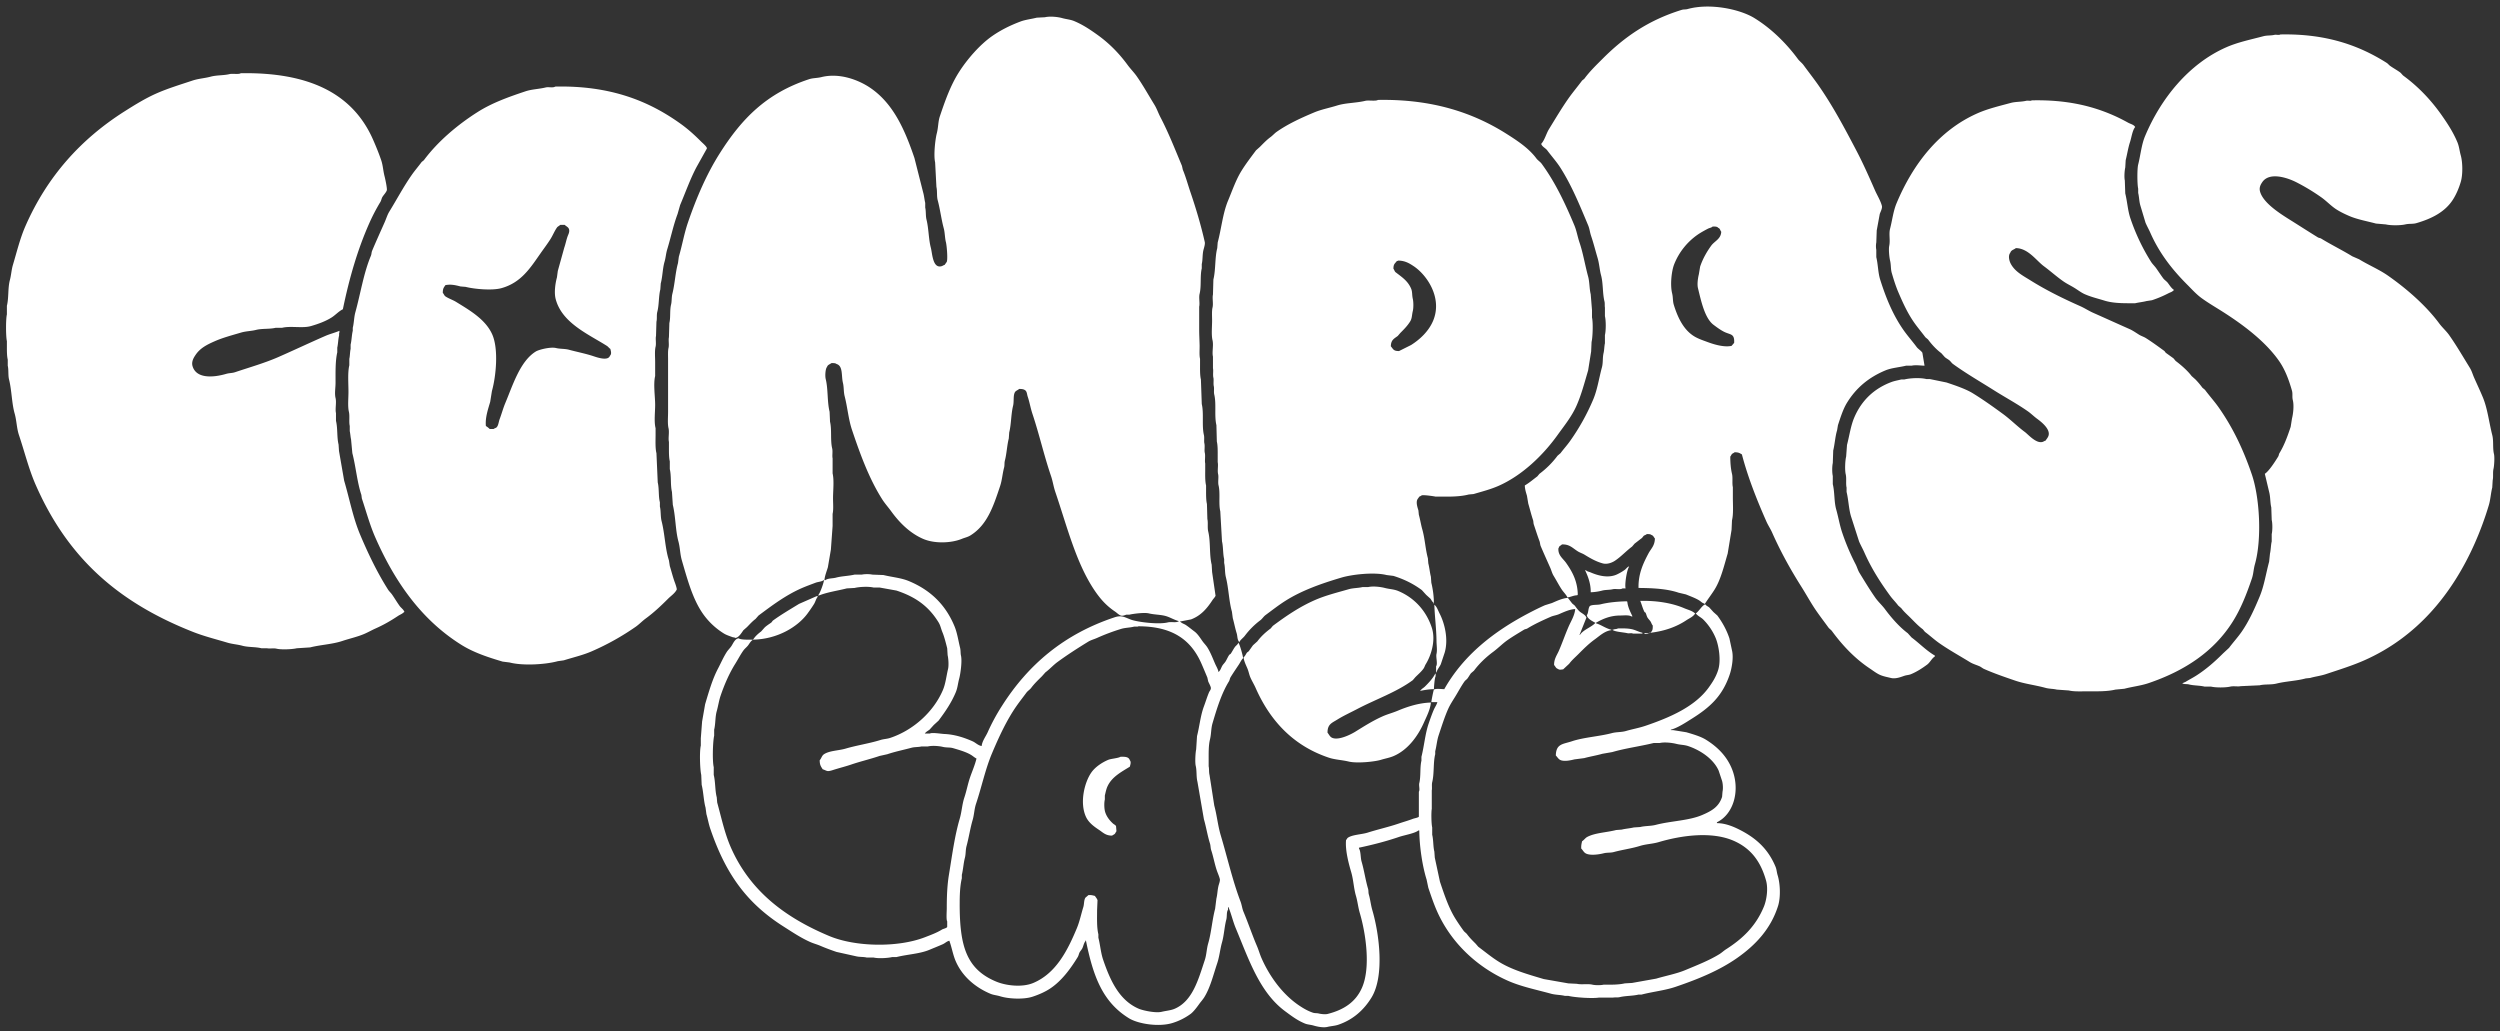 <svg xmlns="http://www.w3.org/2000/svg" width="2902" height="1197" viewBox="0 0 5804 2394">
  <rect x="0" y="0" width="5804" height="2394" fill="#333333" stroke="none"/>
  <defs>
    <style>
      .cls-1 {
        fill: #fff;
        fill-rule: evenodd;
      }
    </style>
  </defs>
  <path id="Color_Fill_2" data-name="Color Fill 2" class="cls-1" d="M4468,849c-9.26-.226-21.14-2.128-30,0h-13c-16.46,4.009-33.5,4.949-48,11-39.01,16.277-67.95,40.787-89,75-9.23,15-15.15,34.384-21,52q-1.005,6-2,12c-4.32,14.06-5.29,31.52-9,47q-0.495,14.505-1,29c-1.72,7.52-1.8,22.48,0,30v19c4.66,19.17,2.76,40.45,8,59,5.04,17.84,8.03,36.49,14,54a520.436,520.436,0,0,0,31,73c3.5,6.66,5.07,13.6,9,20,12.02,19.56,23.89,39.31,37,58,6.41,9.14,15.43,17.13,22,26,14.53,19.63,33.47,41.49,53,56q4.5,4.995,9,10c18.11,13.45,34.25,30.53,54,42v2c-7.22,4.62-11.16,13.94-18,19-11.15,8.25-23.5,16.29-37,22-5.53,2.34-10.05,2.03-16,4-7.34,2.43-19.84,7.74-31,5-8.55-2.1-17.33-3.66-25-7-8.55-3.73-16.6-10.08-24-15-34.8-23.17-63.51-53.54-88-87-2.06-2.81-5.95-5.19-8-8-9.01-12.38-18.36-24.67-27-37-13.17-18.79-23.6-38.38-36-58-25.02-39.58-48.17-81.23-68-126-3.56-8.04-9.41-16.87-13-25-21.48-48.61-42.73-101.43-57-156-5.26-3.09-7.78-5.05-17-5-1.65,1.7-4.33,2.33-6,4s-2.3,4.35-4,6c0.07,14.06,1.07,27.72,4,40,2.33,9.76-.17,21.85,2,31v24c0,17.81,1.66,37.81-2,53q-0.495,10.995-1,22-4.5,27.495-9,55c-8.39,28.55-15.8,59.92-30,83-7.16,11.64-15.9,22.67-23,34-1.87-.62-0.91-0.07-2-1-4.54-1.27-7.48-4.81-11-7-9.24-5.73-20.99-9.8-31-14q-8.505-1.995-17-4c-26.18-8.84-58.2-10.77-93-11-0.77-33.19,11.35-57.99,23-80,5.95-11.25,14.77-17.96,15-35-3-3.04-3.24-6.49-8-8-2.4-2.1-6.3-2.1-11-2-1.97,2.03-4.61,2.29-7,4-1.33,1.67-2.67,3.33-4,5-5.95,4.39-11.07,8.6-17,13q-3,3.495-6,7c-13.91,10.32-25.51,23.44-40,33-5.5,3.63-17,8.92-28,6-15.48-4.11-29.65-12.39-42-20-5.4-3.33-10.67-4.67-16-8-12.11-7.57-19.2-16.9-37-16-1.55,2.18-4.52,2.93-6,5-1.14,1.59-.68,2.74-2,4-1.12,16.48,10.51,23.33,18,34,13.67,19.48,26.58,41.96,27,74h-1v1c-9.03.16-14.6,3.88-23,5-3.1-6.72-9.01-12.05-13-18-6.87-10.25-12.61-21.67-19-32-3.76-6.08-4.99-12.22-8-19-7.04-15.84-15.03-33.42-22-50-1.78-4.23-1.37-7.7-3-12-4.51-11.87-8.82-25.69-13-38-1.44-4.24-.56-6.76-2-11-3.93-11.61-7.41-25.9-11-38l-3-18c-2.14-7.29-4.73-14.79-5-24,10.32-5.94,19.45-13.94,29-21,1.67-2,3.33-4,5-6a204.647,204.647,0,0,0,42-42q3.495-3,7-6c7.09-9.54,15.29-18.46,22-28a507.323,507.323,0,0,0,54-97c9.58-22.885,13.16-48.722,20-74,3.1-11.464,1.12-22.064,4-34,1.48-6.14,1.47-15.72,3-22V778c2.52-10.845,2.62-33.166,0-44V714c-0.75-3.073.05-9.748-1-14-4.81-19.5-2.83-41.71-8-61-3.43-12.787-4.05-26.729-8-40-4.97-16.713-9.58-35.11-15-51-3.04-8.911-3.46-16.558-7-25-19.95-47.588-38.02-91.978-64-133-9.15-14.447-20.86-27.349-31-41-3.95-5.312-11.69-8.093-14-15,7.8-8.023,11.84-23.994,18-34,14.67-23.839,29.03-48.2,45-71,10-14.28,21.56-27.835,32-42,1.67-1.333,3.33-2.667,5-4,12.92-17.466,27.85-31.858,43-47,50.15-50.136,105.99-89.188,183-113,5.25-1.623,8.7-.532,14-2,52.07-14.417,121.52.39,155,21,39.29,24.185,73.98,58.415,101,95,3.6,4.879,9.41,9.07,13,14,11.25,15.443,23.14,30.494,34,46,33.57,47.916,60.93,99.426,89,153,15.52,29.611,29.01,60.051,43,92,4.64,10.592,13.22,24.637,16,36,1.41,5.786-3.61,14.468-5,19q-3.495,19-7,38-0.495,14-1,28a47.15,47.15,0,0,0,0,17v17c4.22,17.419,3.9,35.738,9,52,13.81,44.017,30.24,83.015,54,117,9.63,13.769,20.96,26.478,31,40,2.95,3.978,10.69,8.828,13,13Q4465.505,834,4468,849ZM3323,1630c0.11-3.13,4.92-27.59,6-29,4.01-2.92,17.85-1.12,24-1,44.78-79.33,115.34-134.23,197-177,11.59-6.07,24.78-12.68,37-18q7.995-2.505,16-5c10.76-4.58,23.57-10.95,37-12l10,13c2,1.67,4,3.33,6,5,3.79,5.11,7.96,11.26,13,15,4.81,3.57,11.96,6.82,14,13q-7.995,19.995-16,40h1c8.08-12.46,26.28-17.45,36-28-5.88-3.09-19.71-9.91-20-18,4.17-5.19,2.65-15.92,7-21,5.27-3.71,17.55-2.12,25-4,17.88-4.5,40.47-6.61,61-7a2.41,2.41,0,0,0,1,1c1.09,12.42,7.34,24.18,12,34h-3c-4.85-3.63-18.12-2.03-26-2-22.94.08-41.15,8.3-56,17v1c12.07,3.32,22.42,11.81,36,15v1c-15.69,1.81-27.48,13.47-38,21-14.8,10.59-26.39,22.39-39,35-7.31,7.31-14.73,13.56-21,22q-7.005,6.495-14,13c-4.74.42-8.61,1.76-12-1-5.14-1.6-5.71-5.73-9-9-0.34-14.18,6.68-23.1,11-33,8.41-19.28,14.52-37.65,23-57,5.16-11.77,13.81-25.2,15-40-13.16.49-27.52,7.57-38,12-6.62,2.8-12.51,3.14-19,6-18.28,8.04-37.61,16.87-54,27-2.62,1.62-5.38,1.38-8,3-12.51,7.73-25.82,15.47-38,24-11.54,8.07-21.84,18.73-33,27-16.82,12.46-32.53,27.2-45,44q-3.495,3-7,6c-3.01,4.06-5.02,7.92-8,12-1.77,2.42-5.26,4.52-7,7-8.22,11.69-14.32,23.55-22,36-5.31,8.6-11.77,18.45-16,28-8.6,19.43-14.97,40.01-22,61-3.99,11.9-4.85,25.18-8,37v7c-4.91,19.35-2.02,44.77-7,65-1.43,5.82.14,14.36-1,19v43c-1.39,7.04-1.12,34.35,1,43v17c2.99,12.09,2.03,27.39,5,39q0.495,7.005,1,14,6,27.99,12,56c10.2,30.31,20.24,60.8,36,86,5.83,9.32,12.44,18.97,19,28,2.05,2.82,5.93,5.2,8,8,6.15,8.36,12.8,14.81,20,22q3,3.495,6,7c15.76,11.72,31.04,24.51,48,35,30.01,18.56,66.71,28.97,104,40q28.5,4.995,57,10,10.005,0.495,20,1c10.41,2.48,25.03-.58,36,2,6.52,1.53,19.48,1.6,26,0h18c9.74-.09,22.35-0.85,31-3q8.505-.495,17-1,27.99-4.995,56-10c22.44-6.69,46.97-11.18,68-20,27.12-11.37,54.95-22.12,79-37,5.05-3.12,10.06-7.85,15-11,38.95-24.84,69.22-53.73,88-99,6-14.46,10.6-41.15,5-61-12.59-44.62-35.54-74.7-75-92-51.63-22.64-122.39-12.27-174,3-14.96,4.43-29.13,4.36-44,9-18.83,5.88-40.66,8.72-60,14-8.46,2.31-15.26.81-24,3-10.34,2.59-29.35,5.53-40,1-6.15-2.61-7.68-7.76-12-12-0.3-7.29.5-10.48,2-17,4.33-2.62,7.43-7.59,12-10,18.56-9.8,44.96-10.2,67-16q6.495-.495,13-1c8.41-2.15,19.58-2.9,28-5q7.5-.495,15-1c11.04-2.82,24.12-1.92,36-5,36.26-9.39,76.73-9.58,108-23,21.79-9.35,38.36-18.64,46-42q0.495-6,1-12c1.55-6.55,1.04-17.72-1-25q-4.005-12-8-24c-11.92-26.82-41.74-47.22-71-57-8.99-3.01-17.04-2.51-27-5-10.24-2.56-27.73-4.69-39-2h-14c-32.46,7.89-65.33,12.07-96,21q-11.505,1.995-23,4c-12.97,3.77-28.92,6.37-42,10l-23,3c-7.93,2.04-22.03,5.1-31,2-5.95-2.05-7.98-7.13-12-11,0.47-27.58,16.49-26.15,37-33,28.26-9.44,62.61-11.02,93-19,11.52-3.02,21.92-1.75,33-5,14.7-4.32,30.22-6.97,45-12,56.93-19.36,114.96-44.48,147-89,8.75-12.16,16.97-24.71,22-41,6.87-22.25,1.35-56.38-6-74a133.378,133.378,0,0,0-29-43c-4.97-4.95-13.04-8.17-17-14,7.3-4.69,14.43-18.52,22-21,2.29,3.43,5.69,4.55,9,7q4.995,5.505,10,11,4.5,4.005,9,8c11.37,15.47,21.34,32.95,28,53q3,13.995,6,28c4.13,17.1-.81,42.34-5,55-17.05,51.54-47.01,77.77-89,104-12.8,8-32.24,21.05-48,25v1h5q15.495,2.505,31,5c14.59,4.28,32.95,9.58,45,17,25.76,15.87,47.64,36.85,60,66,21.27,50.18,5.45,106.92-34,126v2c20.98,0.02,41.35,9.32,56,17,36.88,19.32,63.53,44.46,80,84,2.81,6.74,2.73,12.61,5,20,5.88,19.12,7.39,50.6,1,71-16.94,54.08-53.24,91.74-95,121-41.44,29.04-90.31,49.11-143,67-25.08,8.52-52.44,11.12-79,18h-7c-13.18,3.31-30.08,2.61-44,6-4.57,1.11-11.61.17-15,1h-33c-15.63,2.48-56.05-.28-71-4h-8c-10.12-2.55-21.34-2.08-32-5-35.45-9.7-69.24-16.42-100-30-72.8-32.14-132.9-89.28-165-162-7.67-17.38-13.78-35.65-20-54q-1.995-9.495-4-19c-9.62-30.65-16.56-75.74-17-114h-2c-8.45,6.83-32.87,10.85-45,15-29,9.93-61.28,18.35-93,25v2c4.46,6.39,3.47,21.4,6,30,5.9,20.02,9.13,43.08,15,63,1.56,5.28.45,8.72,2,14,3.31,11.27,4.41,23.73,8,36,16.32,55.74,28.6,153.3-2,203-17.69,28.73-42.47,51.23-77,63-7.91,2.7-16.86,3.03-25,5-10.21,2.48-24.66-.82-32-3-7.61-2.26-14.11-2.13-21-5-17.6-7.35-30.88-17.61-45-28-59.6-43.85-84.44-119.82-115-193-6.78-16.24-10.33-33.18-17-49h-1v6c-3.94,5.67-1.98,15.45-4,23-4.52,16.95-5.04,35.51-10,53-4.35,15.34-5.81,32.47-11,48-9.11,27.24-15.99,56.27-30,79-3.4,5.51-8.32,10.85-12,16-5.16,7.22-13.09,17.93-20,23a141.473,141.473,0,0,1-42,21c-31.79,9.83-79.72,2.08-101-11-61.61-37.88-83.41-98.42-100-181-0.93,1.09-.35.16-1,2-3.7,4.39-4.51,10.34-7,16-1.32,3-4.38,6.37-6,9-2.38,3.87-2.62,8.13-5,12-16.95,27.53-37.28,55.27-64,73-11.94,7.92-26.42,14.21-41,19-20.68,6.79-55.57,5.02-75-1-8.42-2.61-15.3-2.73-23-6-35.13-14.89-64.81-40.34-80-75-6.68-15.23-9.01-31.47-15-48-6.16,1.4-9.91,5.73-15,8-10.43,4.65-20.81,8.72-31,13-23.03,9.67-50.67,10.4-77,17h-10c-10.18,2.41-32.28,3.63-43,1h-16c-7.55-1.87-16.95-.88-25-3q-22.5-4.995-45-10c-12.17-4.13-25.68-9.13-37-14-8.46-3.64-15.71-5.33-24-9-21.95-9.72-42.55-23.65-62-36-85.93-54.57-134.29-122.29-170-227-3.84-11.26-5.8-23.15-9-34q-1.005-7.5-2-15c-4.48-15.97-4.73-35.84-9-53q-0.495-11.505-1-23c-3.01-12.68-4.28-54.61-1-68v-17l3-39q3.495-19.995,7-40c8.84-29.66,16.95-58.2,30-83,6.95-13.2,12.22-25.71,20-38,3.04-4.8,7.86-9.32,11-14,3.94-5.86,8.28-17.47,17-18,4.92,3.69,23.08,3.08,32,3v1c-4.38,2.96-6.87,7.73-10,12-3.03,4.12-8.02,7.84-11,12-7.19,10.03-12.32,20.32-19,31-13.7,21.91-24.93,47.38-34,74-4,11.74-5.74,24.48-9,36-3.93,13.86-2.58,29.17-6,43v14c-3.16,13.33-4.47,58.85-1,73v18c4.13,16.72,2.84,36.43,7,52q0.495,6,1,12c10.33,37.58,17.55,72.32,32,105,44.54,100.71,125.53,162.01,228,205,60.8,25.51,158.99,27.33,222,3,14.84-5.73,27.76-10.44,40-18,3.18-1.96,10.3-2.83,12-6v-13c-2.55-3.5-1-23.66-1-30,0-27.39.93-53.29,5-78,7.32-44.45,13.15-89.59,25-130,5.03-17.17,5.43-33.37,11-50,4.94-14.76,7.77-30.66,13-46,4.8-14.09,11.54-29.23,15-44-4.45-2.12-8.07-5.57-12-8-11.83-7.32-27.8-11.77-42-16-7.97-2.38-15.45-.93-24-3-9.24-2.23-25.27-3.41-35-1h-15c-6.94,1.74-15.51.98-23,3-18.89,5.09-38.82,9.12-56,15q-9,1.995-18,4c-21.33,7.29-43.86,12.47-66,20-12.78,4.35-25.98,7.64-40,12-3.06.95-10.8,3.8-15,3-3.85-.73-7.25-3.09-11-4-3.98-6.42-7.02-9.75-7-21,4.07-4.53,4.79-10.55,10-14,12.74-8.43,33.49-8.15,50-13,26.35-7.74,55.37-11.99,81-20,8.18-2.56,14.94-2.29,23-5,53.84-18.08,100.53-60.64,122-111,6.34-14.86,7.85-31.6,12-49,2.04-8.55.69-25-1-32q-0.495-7.995-1-16c-3.26-12.5-6.5-26.18-11-37-3.42-8.22-4.6-15.84-9-23-22.77-37.09-52.75-59.13-98-74q-19.5-3.495-39-7h-14c-12.15-2.82-32.68-1.72-44,1q-9,.495-18,1c-23.05,5.83-46.05,8.8-66,17v-2c3.75-3.84,12.07-26.9,13-34h-1c-5.03,3.66-12.81,3.63-19,6-10.84,4.15-22.07,8.15-33,13-36.99,16.41-68.31,40.22-99,63q-3.495,4.005-7,8c-7.71,5.73-13.34,12.33-20,19q-4.005,3.495-8,7c-4.07,5.47-10.7,17.52-19,18-1.92-1.5-4.31-.99-7-2-5.85-2.18-13.54-4.65-19-8a166.35,166.35,0,0,1-49-46c-23.95-34.21-35.87-79.05-49-124-4.26-14.57-3.94-28.92-8-44-7.04-26.14-6.33-57.53-13-85q-1.005-15-2-30c-3.87-16.14-1.09-36.55-5-53v-18c-2.18-9.18-1.99-21.67-2-32v-13c-2.06-8.74,1.34-22.05-1-32-2.43-10.347-1-25.906-1-38V834c0-8.424-.62-19.212,1-26,1.85-7.724-.56-18.474,1-25q0.495-16.5,1-33c3.2-13.149.6-29.29,4-43,1.87-7.556.91-16.739,3-25,5.83-23.05,6.84-49.086,13-71q1.005-7.5,2-15c7.72-26.153,12.25-53.4,21-79,20.04-58.638,43.64-113.1,74-161,50.96-80.408,107.97-139.323,207-172,9.73-3.21,18.27-2.348,29-5,43.76-10.817,87.91,7.959,112,24,54.13,36.039,81.19,96.61,104,164q10.005,39.5,20,79c2.51,8.561,3.01,16.9,5,25v11c2.06,8.36.72,18.852,3,28,5.18,20.789,4.73,45.01,10,65,3.66,13.872,4.17,48.821,25,43,2.16-.6,4.31-2.309,7-3q2.505-3.5,5-7c2.74-7.159-.02-38.293-2-46-2.55-9.948-2.16-21.5-5-32-5.66-20.9-8.47-44.631-14-65-2.61-9.623-.74-21.771-3-31q-1.5-28.5-3-57c-3.9-16.878.29-53.674,4-68,3.53-13.655,2.75-26.336,7-39,12.45-37.139,24.85-71.73,44-102,18.88-29.84,48.44-63.976,77-84,19.66-13.788,41.8-24.876,66-34,11.78-4.443,25.38-5.789,38-9l19-1c12.02-2.8,29.88-.8,40,2,10.46,2.9,18.76,3.133,28,7,20.36,8.519,37.4,20.12,54,32,27.27,19.52,50.24,42.985,70,70,6.4,8.744,14.73,17.052,21,26,14.78,21.081,27.41,43.974,41,66,5.79,9.378,8.85,19.183,14,29,18.6,35.474,33.91,74.581,50,113,0.67,3,1.33,6,2,9,7.04,16.818,11.68,34.457,18,53,12.3,36.087,24.3,76.186,33,115,1.09,4.88-1.96,13.9-3,18-2.79,10.981-1.48,22.69-4,33v10c-4.26,17.609-.61,40.922-5,59-2.25,9.285.96,21.9-1,30v53c0,12.481.81,25.983,1,37,0.17,9.993-1.01,22.682,1,31v14c0,10.758-.34,24.337,2,34q1.005,28.5,2,57c5.15,21.339-.17,50.646,5,72,1.41,5.83-.12,14.36,1,19,1.64,6.77-.35,16.42,1,22,1.87,7.71-.58,18.48,1,25v14c0,11.66-.55,26.46,2,37v13c0.01,9.39-.04,21.58,2,30q0.495,17.505,1,35c2.06,8.53-.24,19.72,2,29,5.81,24.05,2.16,53.47,8,77q0.495,8.505,1,17,4.005,27.495,8,55c-1.01,3.08-5.22,7.29-7,10-12.75,19.42-26.73,36.25-50,45q-13.005,2.505-26,5c1.09,0.93.16,0.35,2,1,3.21,3.31,8.04,4.38,12,7,6.81,4.51,13.32,10.05,20,15,7.7,5.71,13.37,15.1,19,23,3.24,4.54,8.01,9.21,11,14,7.48,11.97,12.11,24.53,18,38,2.57,5.87,6.39,11.89,8,19h1v-1c3.91-3.74,5.02-9.24,8-14,1.82-2.92,5.18-6.13,7-9,3.47-5.48,5.34-10.77,9-16,1-.67,2-1.33,3-2,3.76-5.35,6.18-10.74,10-16,2.52-3.47,6.44-5.33,8-10,0.93,1.09.35,0.16,1,2,2.53,3.09,9.56,28.33,10,34-4.34,4.23-6.54,9.8-10,15-6.21,9.33-13.04,19.35-19,29-2,3.24-2,6.76-4,10-17.13,27.85-27.77,62.32-38,97-3.73,12.66-2.68,24.45-6,38-3.32,13.58-3,30.19-3,47v15c1.43,5.81.31,13.26,2,20q5.505,35.49,11,71c6.14,22.35,8.28,46.45,15,69,15.51,52,27.53,105.46,46,154,3.12,8.21,3.61,15.91,7,24,10.82,25.77,20.14,53.75,31,79,4.32,10.04,6.63,19.13,11,29,19.33,43.68,49.99,84.76,88,110,9.2,6.11,19.33,12.09,31,16,5.01,1.68,8.49.62,14,2,4.07,1.02,14.39,2.41,20,1,38.21-9.6,65.55-27.95,80-61,20.76-47.48,8.52-127.1-5-173-3.96-13.45-5.3-27.48-9-40-5.33-18.06-5.69-36.89-11-55-5.94-20.26-14.34-51.32-12-75,1.89-1.29,2.27-3.78,4-5,10.52-7.44,32.25-7.64,46-12,23.69-7.52,49.41-13.28,72-21,11.82-4.04,22.42-6.91,33-11,3.07-1.19,12.81-2.86,14-5v-58c2.98-4.48-.48-13.89,1-20,3.93-16.2,1.17-36.24,5-52v-9c6.69-26.79,8.54-53.5,17-78,3.51-10.17,7.49-21.73,12-32,2.37-5.41,6.37-10.8,8-17h-14ZM5294,80c106.41-2.237,183.1,25.5,247,66,2.75,1.742,5.39,5.171,8,7,7.73,5.421,15.44,9.5,23,15,2.81,2.047,5.19,5.941,8,8,34.67,25.431,64.24,56.63,89,92,13.32,19.029,26.38,38.973,36,62,4.28,10.243,4.81,19.452,8,31,4.44,16.088,4.84,44.552,0,61-4.32,14.68-10.45,29.113-18,41-18.21,28.67-48.5,44.343-85,55-8.71,2.542-16.43.769-26,3-11.05,2.575-33.97,2.708-45,0l-23-2c-21.75-5.81-43.74-9.578-63-18-10.69-4.674-22.62-10.425-32-17-11.02-7.723-20.94-18.233-32-26a471.849,471.849,0,0,0-58-35c-21.21-10.7-62.54-24.365-79,0-3.75,5.553-7.69,12.493-5,22,8.33,29.425,55.34,56.392,80,72,17.55,11.109,36.13,22.949,54,34,2.62,1.618,5.38,1.388,8,3,23.12,14.225,48.75,26.67,72,41q7.995,3.5,16,7c21.7,13.335,46.28,23.513,67,38,42.72,29.863,88.22,69.332,119,111,6.83,9.25,16.33,17.521,23,27,17.16,24.386,32.11,50.214,48,76,4.51,7.323,6.41,14.883,10,23,6.29,14.219,13.74,30.03,20,45,11.19,26.782,14.27,57.742,22,88,3.6,14.1.58,29.99,4,44,1.82,7.46.46,27.98-1,34-2.13,8.79-.1,19.27-2,27q-0.495,8.505-1,17c-3.41,13.19-4.04,27.73-8,41a742.426,742.426,0,0,1-32,87c-53.38,121.09-136.34,219.61-257,273-28.23,12.49-58.41,21.77-89,32-12.27,4.1-25.24,5.56-37,9-3.33.33-6.67,0.67-10,1-20.86,5.88-45.88,6.51-68,12-12.6,3.13-26.99,1.07-39,4q-22.005,1.005-44,2c-6.22,1.47-16.58-.74-24,1-11.06,2.6-33.95,2.67-45,0h-15c-11.2-2.73-25.22-2.2-36-5-5.73-1.49-12.19.17-16-3h2c1.78-1.77,3.69-1.57,6-3,7.7-4.77,16.04-8.97,24-14,23.3-14.73,43.95-32.94,63-52q7.005-6.495,14-13c9.32-12.53,20.09-24.23,29-37,16.99-24.35,29.92-53.12,42-82,10.48-25.05,14.53-53.34,22-81q1.005-9.495,2-19c2.02-8.16,1.92-19.42,4-28v-17c1.92-8.21,1.98-24.79,0-33q-0.495-14.505-1-29c-2.79-11.39-1.82-24.24-5-36q-4.995-21-10-42c10.03-6.55,24.3-29.17,31-40,1.62-2.62,1.39-5.38,3-8,10.98-17.86,18.76-39.2,26-61l3-19c2.78-10.937,5.12-30.283,2-43-2-8.154.14-14.45-2-22-7.33-25.882-16.3-49.4-30-69-32.12-45.938-84.12-84.633-132-115-16.41-10.406-32.52-19.741-48-31-12.06-8.768-22.53-20.521-33-31-34.72-34.733-64.71-72.687-86-121-3.16-7.175-7.89-15.562-11-23q-6-20-12-40c-2.79-9.5-2.71-19.844-5-29V438c-2.33-9.968-2.55-45.841,0-56,5.77-22.964,7.56-45.886,16-66,36.91-87.965,101.8-167.881,188-206,27.08-11.977,55.47-17.663,87-26,8.02-2.121,17.46-1.158,25-3C5284.57,79.883,5290.85,82.244,5294,80ZM559,170c157.883-2.679,259.727,46.657,307,154,6.5,14.764,13.471,31.622,19,48,4.263,12.628,4.4,24.514,8,38,1.027,3.843,6.337,28.021,5,32-1.618,4.818-7.315,10.649-10,15-2.387,3.869-2.619,8.126-5,12a438.06,438.06,0,0,0-26,50c-26.842,60.576-46.021,126.517-61,199-9.4,4.482-17.239,13.442-26,19-13.909,8.825-30.7,14.969-48,20-19.57,5.69-46.792-.853-67,4H640c-14.4,3.512-31.351,1.247-46,5-10.532,2.7-22.895,2.73-34,6-21.138,6.223-42.651,11.938-61,20-18.71,8.22-34.218,16.006-45,32-3.444,5.108-10.22,15-7,26,8.7,29.73,48.487,26.627,78,18,7.63-2.23,13.676-1.537,21-4,33.835-11.377,68.109-21.027,100-35,36.448-15.97,72.947-33.253,109-49,10.944-4.78,22.276-7.436,33-12v4c-1.4,1.983-.231,4.877-1,8-1.936,7.865-2.065,18.916-4,27v11c-4.753,20.218-3.951,47.449-4,71-0.023,10.98-2.509,24.533,0,35,2.606,10.873-1.323,25.325,1,35v18c4.207,17.3,1.886,38.36,6,55q0.5,7.5,1,15l12,69c12.639,42.88,20.588,86.03,37,125,19.13,45.43,39.971,88.48,65,128,2.382,3.76,6.487,7.41,9,11,6.388,9.11,11.52,18.09,18,27,3.4,4.67,8.986,7.86,11,14h-1c-3.967,4.13-9.049,5.72-14,9-16.4,10.86-32.8,20.49-52,29-8.492,3.76-18.106,9.26-27,13-16.061,6.75-33.706,10.54-50,16-23.638,7.92-49.8,8.67-75,15q-15.5,1.005-31,2c-10.837,2.54-35.959,3.68-47,1-6.772-1.64-16.418.36-22-1H607c-14.365-3.56-30.468-2.01-45-6-10.71-2.94-22.669-3.62-34-7-27.173-8.1-54.518-14.94-80-25-174.393-68.82-290.643-172.02-365-341-16.071-36.52-25.709-76.27-39-116-5.412-16.179-5.236-33.1-10-50-6.844-24.276-6.632-53.346-13-79-2.478-9.983-.651-22.412-3-32V835c-2.071-8.726-1.994-19.9-2-30V792c-2.578-10.989-2.658-51.06,0-62V710c4.711-19.125,1.943-41.149,7-60,2.959-11.028,3.553-23.42,7-35,9.232-31.012,16.671-61.88,29-90,50.73-115.711,129.021-202.477,231-267,22.768-14.406,47.336-29.637,73-41,26.7-11.821,54.855-20.261,84-30,13.482-4.5,28.754-5.407,42-9,14.331-3.887,29.851-2.532,44-6C539.669,170.365,554.476,173.221,559,170Zm730,31c129.43-2.789,218.58,34.118,292,87,17.33,12.483,32.18,26.122,47,41,3.13,3.141,14.45,12.522,13,16q-12,21.5-24,43c-14.69,27.722-25.42,58.4-38,88l-6,21c-9.62,25.455-15.67,54.745-24,82-2.91,9.522-3.45,19.334-6,28-4.89,16.611-4.6,34.877-9,51q-0.495,7-1,14c-4.03,15.885-2.74,35.7-7,52-1.92,7.354-.26,16.331-2,23q-0.495,16.5-1,33c-1.59,6.524.87,17.286-1,25-2.36,9.713-1,24.549-1,36v32c-4.53,18.724,0,47.419,0,67,0,16.759-2.86,39.21,1,54v15c0,13.06-.96,31.66,2,43q1.5,33.99,3,68c3.51,14.17,1.36,32.18,5,46v10c2.6,10.39,1.17,22.9,4,34,7.65,29.99,8.01,63.07,17,91q1.005,6.495,2,13c3.9,12.5,7.44,27.04,12,39,1.35,3.55,5.07,14.7,4,16-4.37,8.57-13.44,14.44-20,21-16.49,16.48-32.9,32.02-52,46-7.78,5.69-15.08,13.44-23,19a587.882,587.882,0,0,1-102,57c-20.45,8.94-42.9,14.09-65,21q-7.005,1.005-14,2c-28.15,7.78-81.18,11.08-112,3q-7.995-1.005-16-2c-35.43-10.45-67.83-21.39-96-39-92.2-57.65-154.366-145.77-200-250-12.5-28.55-20.806-59.54-31-90-0.333-2.67-.667-5.33-1-8-10.026-29.94-12.574-64.41-21-97q-1.5-16.005-3-32c-1.274-5.24-1.7-13.68-3-19V989c-2.281-9.594.381-22.889-2-33-2.993-12.713-1-31.465-1-46,0-19.935-2.108-45.012,2-62V833c1.612-6.571,1.412-16.5,3-23V800c2.43-9.778,2.569-22.477,5-32v-7c2.95-11.272,2.709-24.013,6-36,12.416-45.222,19.222-90.962,36-131,1.769-4.221,1.229-7.78,3-12,9.268-22.085,19.63-44.861,29-66,3.892-8.781,6.112-17.052,11-25,17.565-28.563,33.069-57.981,52-85,7.1-10.137,15.511-19.841,23-30l5-4c32.23-43.557,78.62-82.614,125-112,32.97-20.891,70.47-34.489,111-48,14.87-4.955,31.54-5.151,47-9C1273.48,201.387,1284.13,204.483,1289,201Zm1910,31c127.37-2.4,222.34,30.38,299,79,25.36,16.087,51.37,33.248,69,57,3.19,4.3,8.81,7.649,12,12,31.21,42.557,54.06,90.6,76,143,5.47,13.056,7.34,26.308,12,40,8.28,24.309,12.81,52.556,20,79,3.59,13.221,2.78,28.105,6,41q1.5,18.5,3,37v17c2.78,11.907,1.75,45.716-1,57q-0.495,11-1,22-3.495,22-7,44c-8.54,28.978-15.69,56.427-27,82-11.22,25.353-28.75,46.689-44,68-33.36,46.61-81.86,93.66-137,118-18.1,7.99-37.95,13.13-58,19-3.67.33-7.33,0.67-11,1-14.84,3.9-32.57,5-51,5h-26c-3.99-.95-27.79-4.4-32-3-1.86.62-3.34,2.34-6,3-1.34,2.6-4.14,5.46-5,8-2.63,7.79,1.53,18.87,3,24,0.33,3.33.67,6.67,1,10,3.02,10.57,4.96,23.36,8,34,6.24,21.87,7.14,45.55,13,67q0.495,6,1,12c2.49,9.35,3.54,21.55,6,31q0.495,7.005,1,14a212.579,212.579,0,0,1,6,48h-1v-2c-3.43-2.28-4.56-5.7-7-9q-4.995-4.5-10-9-4.995-5.505-10-11c-19.23-14.26-40.21-24.94-66-33q-7.995-1.005-16-2c-28.75-7.26-80.06-1.42-105,6-47.62,14.16-92.12,30.02-130,54-15.82,10.01-30.96,21.91-46,33-4.35,3.2-7.7,8.8-12,12a180.59,180.59,0,0,0-36,36c-3.93,5.29-9.84,8.65-13,15-0.93-1.09-.35-0.16-1-2-3.71-4.69-2.97-12.56-5-19-3.38-10.69-5.88-23.95-9-35q-1.005-7.5-2-15c-6.99-24.69-7.5-54.14-14-80-2.73-10.86-1.5-22.83-4-33v-9c-3.06-12.49-1.94-28.41-5-41q-1.995-34.995-4-70c-4.31-17.91.35-41.96-4-60-1.94-8.03.65-19.16-1-26-2.09-8.66.8-20.53-1-28v-14c-0.01-10.54.31-24.44-2-34q-0.495-19-1-38c-5.15-21.453.19-49.524-5-71-1.41-5.83.12-14.361-1-19-1.49-6.144.2-15.047-1-20-1.64-6.773.35-16.419-1-22V828c-2.51-10.632,1.78-26.158-1-38-2.99-12.717-1-31.462-1-46,0-9.637-.91-22.039,1-30,2.23-9.295-.95-21.9,1-30q0.495-17.5,1-35c5.65-23.119,3.23-50.876,9-73q0.495-6.5,1-13c8.67-32.473,11.79-67.8,24-97,9.77-23.371,18.18-48.224,31-69,10.37-16.816,22.4-32.367,34-48l9-8c8.24-8.235,15.4-15.963,25-23,4.69-3.439,9.18-8.622,14-12,25.88-18.124,56.24-32.118,87-45,16.71-7,35.39-10.5,53-16,20.59-6.427,44.1-5.674,66-11C3177.01,232.3,3194.29,235.358,3199,232Zm1518,1c77.84-1.749,137.75,11.93,190,35,12.34,5.448,23.05,11,34,17,5.09,2.789,13.63,4.684,16,10-6.42,7.519-8.46,24.318-12,35-4.18,12.609-6.47,27.824-10,42q-0.495,8.5-1,17c-1.8,7.775-2.65,23.082-1,30q0.495,15,1,30c4.9,19.9,5.77,39.645,12,58a469.285,469.285,0,0,0,48,101c3.3,5.2,8.5,10.013,12,15,5.56,7.921,10.32,15.289,16,23,2.91,3.955,8.08,7.076,11,11,3.96,5.319,8.43,12.439,14,16v1h-1c-2.83,3.778-7.6,4.7-12,7a261.634,261.634,0,0,1-38,16l-13,2c-7.46,2.053-17.78,3.053-26,5h-16c-20.99,0-39.32-1.13-55-6-17.14-5.323-30.91-8.351-46-15-7.94-3.5-15.87-9.536-23-14-9.23-5.775-18.22-9.862-27-16-15.51-10.844-29.72-23.685-45-35-17.7-13.112-36.25-41.566-65-42-4.83,3.973-10.87,4.205-13,11-5.55,6.692-2.19,18.895,1,25,9.73,18.618,28.53,28.074,46,39,36.08,22.56,75.32,41.972,116,60,9.4,4.164,19.58,10.825,29,15,28.87,12.791,56.07,25.2,85,38,7.53,3.333,15.2,8.793,22,13,5.39,3.332,10.7,4.645,16,8,14.54,9.2,28.99,19.814,43,30l3,4c6.17,4.522,11.88,8.467,18,13,1.67,2,3.33,4,5,6,12.39,9.206,27.86,22.7,37,35l9,8a168.253,168.253,0,0,1,16,19l6,5c10.33,13.915,22.13,26.945,32,41,32.38,46.107,57.02,97.15,77,156,17.99,52.98,23.6,149.27,7,208-3.36,11.87-3.22,21.83-7,33-12.47,36.85-25.94,70.9-45,101-43.52,68.73-111.01,113.48-195,142-17.9,6.08-37.38,8.06-56,13q-10.5,1.005-21,2c-19.59,4.74-43.35,3.99-67,4-14.14,0-29.19.87-41-2q-13.995-1.005-28-2c-7.96-2.03-17.28-1.61-26-4-23.77-6.51-48.29-9.22-71-17-24.38-8.35-48.91-16.78-72-27-3.14-1.39-6.86-4.61-10-6-8.12-3.6-15.67-5.49-23-10-23.89-14.69-48.36-28.11-71-44-11.33-7.95-21.72-17.64-33-26-1.67-2-3.33-4-5-6-10.94-8.13-19.52-17.52-29-27-7.31-7.31-14.73-13.56-21-22q-3.495-3-7-6c-5.98-8.05-13.24-15.09-19-23-22.85-31.36-43.32-63.22-60-101-3.48-7.89-8.59-16.9-12-25q-9-27.99-18-56c-6.08-18.31-6.23-39.83-11-59v-10c-2.13-9,.34-20.94-2-31-2.31-9.93-1.37-31.25,1-41q1.005-13.5,2-27c5.73-22.07,8.64-44.537,17-64,16.78-39.05,45.44-66.773,86-82,7.51-2.821,15.63-4.052,23-6h7c13.45-3.287,36.81-4.515,51-1h8l39,8c19.63,6.648,44.44,14.81,61,25,24.41,15.019,47.27,31.356,70,48,17.57,12.868,33.21,28.851,51,42,7.53,5.57,26.01,27.3,41,23,2.18-.63,4.28-2.34,7-3,2.24-3.68,5.72-7.31,7-12,4.31-15.841-19.17-33.248-27-39-6.99-5.129-13.83-11.984-21-17-25.45-17.814-52.46-32.232-79-49-31.55-19.936-64.99-39.175-95-61-3.21-2.338-5.83-6.651-9-9-3.41-2.527-6.87-4.2-10-7q-4.005-4.5-8-9c-11.93-8.866-22.15-20.07-31-32l-6-5c-8.49-11.443-17.91-22.447-26-34-15.19-21.675-25.92-45.1-37-71-5.7-13.337-10.62-28.988-15-44-2.89-9.9-1.46-18.337-4-29-1.96-8.221-3.56-26.325-2-34,2.87-14.115-1.28-27.242,2-40,5.2-20.24,7.42-40.859,15-59,38.05-91.016,98.76-169.638,188-209,23.81-10.5,49.68-16.633,77-24,11.82-3.186,24.4-2.186,36-5C4708.33,232.95,4714.05,235.107,4717,233ZM1301,522c-2.33,1.667-4.67,3.333-7,5-6.34,8.409-10.29,18.978-16,28-7,11.066-15.53,22.327-23,33-24.03,34.347-45.23,68.333-91,81-21.92,6.066-63.87,1.97-83-3l-12-1c-11.83-3.084-22.77-5.569-35-3-3.68,5.734-6.09,7.465-6,18,2.31,2.2,3.35,6.185,6,8,7.72,5.285,16.99,8.049,25,13,31.42,19.415,68.68,40.684,84,76,14.56,33.558,8.81,95.706-1,131q-1.995,12.5-4,25c-4.86,16.739-11.89,36.625-10,56a51.554,51.554,0,0,1,9,7h9c1.86-1.769,5.21-2.171,7-4,4.21-4.3,4.67-12.891,7-19,4.52-11.845,7.89-24.816,13-37,17.67-42.114,34.35-97.41,71-120,6.92-4.269,33.98-11.172,47-8,9.59,2.338,20.15,1.341,30,4,18.91,5.107,39.32,9.066,57,15,9.77,3.28,33.73,11.339,38-1,4.41-4.22,2.34-10.526,1-16-3-1.842-5.1-5.17-8-7-43.63-27.539-104.65-53.435-119-109-3.99-15.45-.43-37.671,3-50q1.005-7.5,2-15,7.5-27,15-54c3.03-8.536,4.64-17.851,8-27,1.24-3.372,5.01-9.917,3-16-1.67-5.029-6.74-6.6-10-10h-10Zm2675,4c-2.85,2.8-7.22,3.019-11,5-7.47,3.91-16.95,9.087-24,14a152.039,152.039,0,0,0-54,68c-6.36,15.589-9.86,48.285-5,68,2.44,9.906,1.16,17.828,4,27,8.77,28.321,21.34,54.59,43,70,10.51,7.477,21.65,11.044,35,16,15.19,5.64,38.55,12.768,56,9l6-7c1.29-22.376-9-18.211-24-26-8.57-4.449-16.47-10.32-24-16-20.39-15.383-28.76-55.373-36-85-2.37-9.714.19-24.96,2-32l3-18c6.08-18.2,15.62-34.811,26-49,7.45-10.182,22.5-15.284,23-32-2.71-3.321-2.41-7.385-7-9C3986.56,525.785,3981.84,525.828,3976,526Zm-730,79c-1.11.867-.87,0.635-3,1-4.4,5.9-8.06,6.7-8,18,2,2.214,2.64,6.178,5,8,14.45,11.17,28.38,20.021,36,38,3.28,7.744,1.83,14.889,4,24,1.66,6.976,1.72,21.026,0,28-2.38,9.694-1.62,16.829-6,24-6.29,10.3-14.69,18.7-23,27l-6,7c-8.4,6.236-15.82,9.159-16,24,5.66,6.621,5.99,11.175,19,11q13.995-7,28-14c20.91-13.215,40.87-32.11,51-56,22.53-53.152-14.32-106.6-45-127C3272.44,611.643,3261.92,605,3246,605ZM2279,1732c1.26-11.73,9.74-22.45,14-32a461.58,461.58,0,0,1,33-61c60.95-95.92,144.14-166.91,262-206,17.23-5.71,25.15,1.33,39,6,15.86,5.35,62.88,11.19,84,6,8.91-2.19,19.9,1.69,26-3-9.36-2.23-18.75-7.91-28-11-13.04-4.36-27.76-3.59-42-7-10.49-2.51-37.09,1.02-45,3h-7c-2.84.74-8.28,3.56-13,2-4.53-1.5-9.2-6.47-13-9-20.77-13.83-35.18-30.21-49-51-42.29-63.6-63.04-147.82-90-227-4.35-12.78-5.63-24.23-10-37-15.89-46.45-27.25-96.85-43-144-4.52-13.522-6.72-27.315-11-40-1.99-5.909-1.61-11.771-6-15-3.49-2.569-7.83-3.08-14-3-3.19,2.963-7.91,3.94-10,8-4.09,7.931-1.57,21.285-4,31-4.87,19.445-4.12,42.6-9,62q-0.495,7-1,14c-4.14,15.96-4.83,35.19-9,51-1.66,6.29-.3,10.72-2,17-3.58,13.18-4.58,28.7-9,42-15.86,47.75-30.01,90.77-69,115-6.36,3.95-12.61,4.98-20,8-25.61,10.47-64.34,11.19-90,0-31.08-13.55-55.1-37.99-74-64-6.63-9.13-14.86-18.31-21-28-30.08-47.46-50.57-103.16-70-161-8.32-24.763-10.28-51.834-17-78-2.67-10.373-1.61-21.344-4-31-4.11-16.636.63-39.4-15-44-2.54-2.221-7.05-2.117-12-2-3.79,3.233-8.28,3.536-10,9-3.54,3.591-4.95,19.991-3,28,5.82,23.9,3.14,51.947,9,76q0.495,11.5,1,23c4.46,18.567.44,43.1,5,62,1.71,7.09-.42,17.11,1,23v35c3.83,16.26,1,39.81,1,58,0,11.46,1.33,26.27-1,36v28q-1.995,27.495-4,55-3.495,20.505-7,41c-2.7,9.24-7.18,19.75-8,30h2c5.7-4.79,16.87-3.76,25-6,12.75-3.51,29.1-3.72,43-7h17c6.07-1.42,17.93-1.44,24,0q13.005,0.495,26,1c20.53,4.99,41.08,6.53,59,14,50.23,20.92,85.17,54.73,106,105,6.36,15.36,8.78,32.98,13,50,1.51,6.08.78,12.83,2,18,3.14,13.31-1.4,43.48-4,53-3.21,11.77-3.67,21.6-8,32-10.54,25.3-24.86,45.6-40,66q-5.505,4.995-11,10-4.995,5.505-10,11c-3.86,2.86-8.31,5.03-11,9h12c4.14-3.05,26.71.75,33,1,24.66,0.98,47.3,8.72,66,17C2265.02,1724.11,2270.53,1730.59,2279,1732Zm1414-357c0.4-19.84-6.48-37.2-13-51h2c3,3.05,6.62,3.1,11,5,16.51,7.17,39.99,13.74,60,5a114.123,114.123,0,0,0,19-11c3.49-2.49,5.32-6.44,10-8v1c-4.78,5.7-10.61,40.55-8,50h-7c-5.26,3.61-16.05.32-23,2-7.24,1.75-16.13,1.03-24,3A120.2,120.2,0,0,1,3693,1375Zm-371,256c-1.67,16.86-10.15,32.72-16,46-14.37,32.6-37.67,63.85-70,78-9.83,4.3-18.81,5.58-30,9-14.64,4.47-55.78,8.68-75,4-15.32-3.73-31.46-4.13-46-9-82.5-27.62-136.35-85.67-170-162-3.33-7.56-8.62-16.25-12-24-3.16-7.25-3.91-13.59-7-21-3.25-7.78-7.79-16.42-9-26,3.77-2.72,5.24-7.21,8-11,1.33-1,2.67-2,4-3,3.54-4.83,6.43-9.19,10-14q4.995-4.5,10-9c8.65-11.66,19.34-21.35,31-30,1.67-2,3.33-4,5-6,30.14-22.37,61.36-43.99,98-60,24.4-10.66,51.05-17.24,78-25,10.49-3.02,21.76-2.56,32-5h13c11.51-2.71,28.83-.62,39,2,11.71,3.01,20.99,2.83,31,7,37.17,15.47,64.98,45.52,78,85,10.12,30.67-2.34,66.27-14,85-2.16,3.48-2.71,6.73-5,10-5.23,7.47-12.61,13.62-19,20q-3,3.495-6,7c-37.38,27.69-86.3,44.59-129,67-16.22,8.51-32.19,15.73-47,25-11.73,7.34-22.24,10.33-22,30,3.69,4.36,5.38,9.59,11,12,15.21,6.52,44.33-8.64,53-14,20.17-12.46,41.34-25.98,64-36,11.69-5.17,22.85-7.9,35-13C3266.61,1640.93,3293.46,1631.87,3322,1631ZM1896,1384c2.14,0.34,1.89.14,3,1-4.4,4.36-5.65,11.56-9,17-4.53,7.34-9.82,14.92-15,22-23.65,32.33-71.6,60.18-127,61v-1h1c4.64-7.1,11.2-12.94,18-18q4.005-4.5,8-9c4.84-4.64,10.52-7.99,16-12,1-1.33,2-2.67,3-4,19.38-14.12,40.15-26.18,61-39Q1875.505,1393,1896,1384Zm1912,11c39.07-.9,74.94,5.38,102,17,9.23,3.97,19.77,6.13,26,13h-1c-4.64,7.03-12.93,10.3-20,15-22.39,14.88-49.46,25-83,29v-1c4.7-3,5.22-7.99,5-16-2.54-2.58-2.95-5.76-5-9-1.81-2.87-5.19-6.08-7-9-2.39-3.88-2.67-8.08-5-12-0.67-.33-1.33-0.67-2-1C3813.62,1412.65,3811.65,1403.78,3808,1395Zm-478,9c5.77,4.21,8.55,13.41,12,20,11.1,21.19,21.36,58.71,12,91l-9,27c-2.78,6.35-8.15,11.8-10,19h-1v-14c4.31-6.07-.91-20.81,1-29,1.99-8.54.09-20.19,0-29C3334.7,1458.55,3330.8,1431.8,3330,1404Zm-687,50c-2.62,1.71-7.14.03-11,1-9.32,2.34-19.42,2.15-29,5a475.155,475.155,0,0,0-56,21c-7.46,3.3-14.29,4.87-21,9-24.56,15.11-48.19,30.3-71,47-9.79,7.17-18.1,16.64-28,24q-4.005,4.5-8,9c-8.8,8.8-17.47,16.84-25,27-2.91,3.93-8.08,7.05-11,11-7.65,10.37-15.72,20.6-23,31-22.53,32.16-40.96,71.89-57,110-15.54,36.92-23.86,77.66-37,117-4.24,12.7-4.15,24.94-8,38-5.53,18.76-8.77,40.7-14,60-2.66,9.83-1.39,18.04-4,28-3.11,11.86-3.94,26.81-7,39v8c-4.3,17.7-4.99,39.32-5,60-0.02,97.19,15.5,151.2,85,180,23.1,9.57,60.55,13.8,86,3,52.38-22.24,78.98-74.22,101-127,6.48-15.53,9.93-32.74,15-49,2.27-7.27,1.15-16.24,5-22q3.495-3,7-6c7.3-.21,8.61.45,15,2,1.8,3.06,4.94,6.23,6,10q-0.495,11.505-1,23c0,19.5-.97,40.05,3,56v8c4.34,16.89,5.51,34.89,11,51,16.46,48.33,37.49,94.63,83,114,8.66,3.68,38.36,10.54,53,7,10.33-2.5,20.92-3.12,30-7,41.86-17.9,54.98-67.94,70-113,4.26-12.79,4.12-25.7,8-39,7.26-24.91,9.17-54.21,16-80l3-24c2.39-9.28,2.39-19.7,5-30,0.85-3.36,3.86-10.99,3-15-1.3-6.08-5.01-14.08-7-20-5.28-15.7-7.99-32-13-47-1.9-5.7-1.19-10.27-3-16-5.56-17.67-8.73-37.99-14-56l-15-87c-3.07-12.27-1.16-25.3-4-37-1.98-8.14-.63-31.29,1-38q1.005-15.495,2-31c5.94-23.4,7.98-47.61,16-69,4.04-10.76,7.39-22.11,12-33,1.15-2.71,5.08-6.44,4-11-1-4.26-4.4-10.16-6-14-0.67-3-1.33-6-2-9-4.51-10.79-9.12-21.94-14-33C2765,1485.56,2721.99,1454.08,2643,1454Zm1113,5c13.62-.27,26.34-0.38,37,3,6.36,2.02,13.06,5.37,20,7v2h-22c-3.02-2.01-8.64.07-13-1-9-2.21-29.13-2.99-35-8h2C3747.64,1460.11,3753.35,1460.95,3756,1459Zm72,10h2v1C3828.13,1469.38,3829.09,1469.93,3828,1469Zm-11,1c3.59-.13,8.98-0.53,11,1-3,.33-6,0.67-9,1C3818.25,1471.08,3817.75,1470.92,3817,1470Zm-488,130c-10.96.03-22.27,2.01-32,4v-1h1c2.52-3.96,6.77-5.79,10-9,8.57-8.51,18.45-18.76,24-30h1v6C3330.7,1573.25,3329.09,1594.52,3329,1600Zm-728,157c10.92-.43,19.57-0.05,22,8,3.66,4.08,1.14,10.42,0,15-20.12,12.37-41.91,23.73-52,46-2.89,6.39-4.27,13.96-6,21v9c-1.98,8.36-1.58,22.21,1,30,3.5,10.56,10.54,19.29,18,26,2.29,2.06,5.55,3.16,7,6q0.495,6,1,12c-1.7,1.65-2.33,4.33-4,6s-4.35,2.3-6,4c-14.88.09-21.22-7.14-30-13-12.27-8.19-24.7-17.09-31-31-14.89-32.9-3.19-80.28,13-103,8.83-12.38,24.19-22.75,39-29C2579.32,1761.33,2596.48,1760.21,2601,1757Z"/>
</svg>
